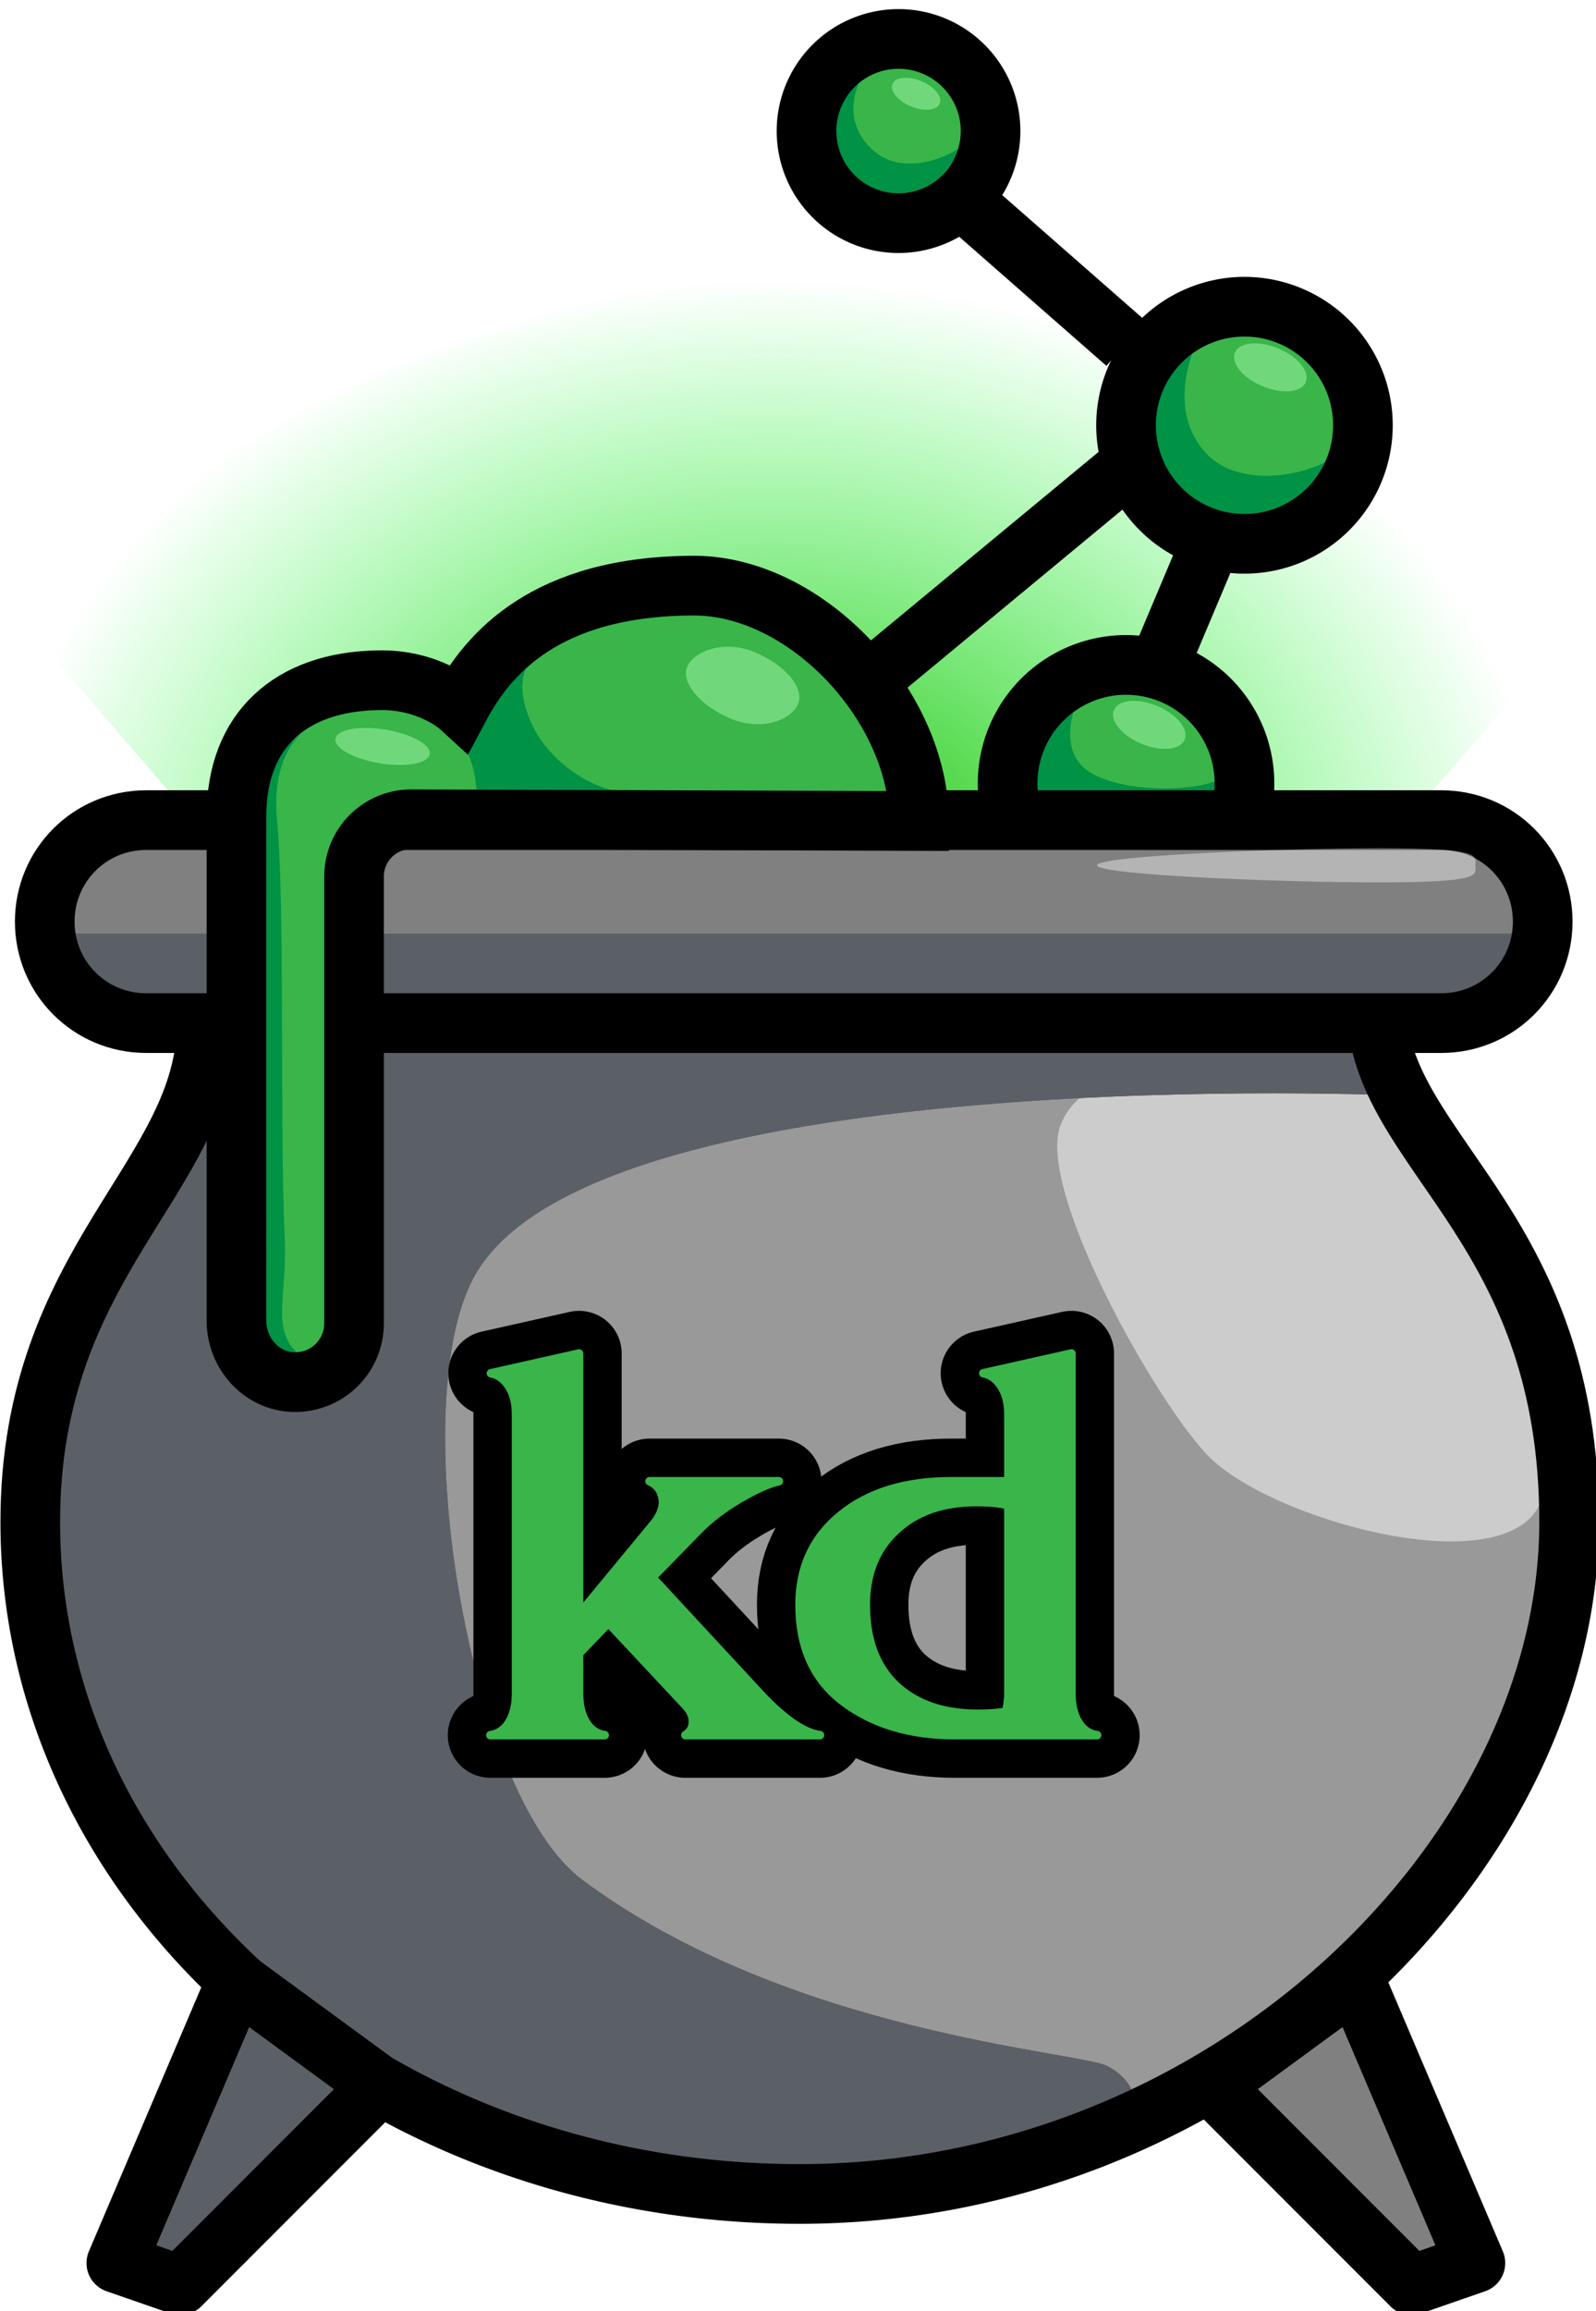 <?xml version="1.0" encoding="UTF-8"?>
<svg width="49.636mm" height="71.822mm" version="1.1" viewBox="0 0 49.636 71.822" xmlns="http://www.w3.org/2000/svg" xmlns:xlink="http://www.w3.org/1999/xlink">
 <defs>
  <radialGradient id="radialGradient12213" cx="122.66" cy="191.28" r="90.991" gradientTransform="matrix(1 -.004 .003 .772 -.618 -34.053)" gradientUnits="userSpaceOnUse">
   <stop stop-color="#1eb500" offset="0"/>
   <stop stop-color="#0f2" stop-opacity="0" offset="1"/>
  </radialGradient>
  <filter id="filter12215" x="-.021" y="-.061" width="1.043" height="1.121" color-interpolation-filters="sRGB">
   <feGaussianBlur stdDeviation="1.614"/>
  </filter>
 </defs>
 <g transform="translate(-78.134 -80.055)">
  <g transform="matrix(.265 0 0 .265 69.665 77.331)">
   <path d="m53.561 105.15-19.351-22.485c55.471-53.337 140.21-54.505 181.8 1.982l-18.848 21.728z" fill="url(#radialGradient12213)" filter="url(#filter12215)" style="mix-blend-mode:normal"/>
   <path class="st0" d="m177.81 102.15a13.9 13.9 0 0 1-13.9 13.9 13.9 13.9 0 0 1-13.9-13.9 13.9 13.9 0 0 1 13.9-13.9 13.9 13.9 0 0 1 13.9 13.9z" fill="#39b54a"/>
   <path class="st1" d="m159.04 90.881s-3.799 6.899 0.723 9.889c3.593 2.377 11.703 2.412 14.857 1.085 4.2-0.7-9.109 8.891-9.109 8.891l-11.6-6-2.4-11 4-4.3z" fill="#009245"/>
   <path class="st0" d="m148.21 25.647a10.8 10.8 0 0 1-10.8 10.8 10.8 10.8 0 0 1-10.8-10.8 10.8 10.8 0 0 1 10.8-10.8 10.8 10.8 0 0 1 10.8 10.8z" fill="#39b54a"/>
   <path class="st1" d="m132.97 19.618s-2.551 4.295 1.143 8.003c3.577 3.591 9.166 1.053 10.783-0.219s-6.285 8.345-6.285 8.345l-8.8-4.5-1.8-8.3 3.2-5.8z" fill="#009245"/>
   <path class="st2" d="m56.21 130.31c0 18.1-20.7 27.7-20.7 58.5 0 43.5 40.4 78.8 90.3 78.8 49.9 0 90.3-39.6 90.3-78.8 0-33.8-20.7-42.7-22.5-58.5" fill="#999"/>
   <path class="st3" d="m192.61 136.85c-9.4-1.8-32.5-4.6-36.2 5.4-2.9 7.7 11.8 33.5 17.7 39.1 8 7.6 35.9 15 38.9 4.4 2.7-9.5-7.9-46.4-20.4-48.9z" fill="#ccc"/>
   <path class="st8" d="m178.01 102.15a13.9 13.9 0 0 1-13.9 13.9 13.9 13.9 0 0 1-13.9-13.9 13.9 13.9 0 0 1 13.9-13.9 13.9 13.9 0 0 1 13.9 13.9z" fill="none" stroke="#000" stroke-miterlimit="10" stroke-width="7"/>
   <path class="st5" d="m77.81 130.25h123.3c6.6 0 11.9-5.3 11.9-11.9s-5.3-11.9-11.9-11.9h-152c-6.6 0-11.9 5.3-11.9 11.9s5.3 11.9 11.9 11.9h11" fill="#808080"/>
   <path class="st6" d="m38.61 119.75h172.6v9h-172.6z" fill="#5b6066"/>
   <g transform="translate(282.91 -172.55)">
    <path class="st7" d="m-86.5 311.3-2.8-8.5h-137.4s-18 43.2-20.7 58.5c-3.4 19.3 20.8 57.6 24.2 53.7 2.5 5.8 47.5 27 61.9 25.1 21.4-2.8 42.5-7.2 42.5-7.2s3.3-4.9-2.2-7.8c-3.3-1.7-37.5-3.8-61.7-21.9-13.4-10.1-21-56.8-12.3-71.2 15-24.9 108.5-20.7 108.5-20.7" fill="#4d4d4d"/>
    <path class="st6" d="m-86.5 311.3-2.8-8.5h-137.4s-18 43.2-20.7 58.5c-3.4 19.3 20.8 57.6 24.2 53.7 2.5 5.8 47.5 27 61.9 25.1 21.4-2.8 42.5-7.2 42.5-7.2s3.3-4.9-2.2-7.8c-3.3-1.7-37.5-3.8-61.7-21.9-13.4-10.1-21-56.8-12.3-71.2 15-24.9 108.5-20.7 108.5-20.7" fill="#5b6066"/>
   </g>
   <g stroke="#000" stroke-miterlimit="10">
    <g stroke-width="7">
     <path class="st8" d="m56.21 130.25c0 18.1-20.7 27.7-20.7 58.5 0 43.5 40.4 78.8 90.3 78.8 49.9 0 90.3-39.6 90.3-78.8 0-33.8-20.7-42.7-22.5-58.5" fill="none"/>
     <path class="st8" d="m75.81 130.25h125.3c6.6 0 11.9-5.3 11.9-11.9s-5.3-11.9-11.9-11.9h-152c-6.6 0-11.9 5.3-11.9 11.9s5.3 11.9 11.9 11.9h11" fill="none"/>
     <path class="st9" transform="translate(282.91 -172.55)" d="m-206.4 427.4-16.8-12.3-14.1 33.1 7.5 2.6z" fill="#5b6066" stroke-linejoin="round"/>
    </g>
    <path class="st10" transform="translate(282.91 -172.55)" d="m-108.7 427.4 16.8-12.3 14.1 33.1-7.5 2.6z" fill="#808080" stroke-linejoin="round" stroke-width="7"/>
   </g>
   <path class="st0" d="m191.91 60.147a13.9 13.9 0 0 1-13.9 13.9 13.9 13.9 0 0 1-13.9-13.9 13.9 13.9 0 0 1 13.9-13.9 13.9 13.9 0 0 1 13.9 13.9z" fill="#39b54a"/>
   <g fill="none" stroke="#000" stroke-miterlimit="10" stroke-width="7">
    <path class="st8" d="m144.71 33.547 19.4 17"/>
    <path class="st8" d="m168.01 88.247 6.2-14.7"/>
    <path class="st8" d="m164.11 65.147-30.7 25.4"/>
   </g>
   <path class="st0" d="m139.81 106.55c0-13.3-13-27.5-26.3-27.6-17.5 0-24.3 8-27.6 14.2 0 0-3.6-3.3-9.7-3.1-10.1 0.2-16.5 5.8-16.5 15.9v59.2c0 3.8 2.9 7.1 6.7 7.2 3.9 0.1 7.1-3 7.1-6.9v-52.4c0-3.7 3-6.7 6.7-6.7z" fill="#39b54a"/>
   <g fill="#abffae">
    <path class="st13" d="m125.61 92.847c-0.8 1.9-4.3 3.2-7.9 1.7s-5.9-4.3-5.1-6.1 4.3-3.2 7.9-1.7 5.9 4.2 5.1 6.1z" opacity=".48"/>
    <path class="st13" transform="rotate(-67.338)" d="m22.923 187.63a2.4 4.5 0 0 1-2.4 4.5 2.4 4.5 0 0 1-2.4-4.5 2.4 4.5 0 0 1 2.4-4.5 2.4 4.5 0 0 1 2.4 4.5z" opacity=".48"/>
    <path class="st13" transform="rotate(-67.338)" d="m-21.242 190.67a2.4 4.5 0 0 1-2.4 4.5 2.4 4.5 0 0 1-2.4-4.5 2.4 4.5 0 0 1 2.4-4.5 2.4 4.5 0 0 1 2.4 4.5z" opacity=".48"/>
    <path class="st13" transform="rotate(-80.718)" d="m-82.135 91.631a2 5.6 0 0 1-2 5.6 2 5.6 0 0 1-2-5.6 2 5.6 0 0 1 2-5.6 2 5.6 0 0 1 2 5.6z" opacity=".48"/>
    <path class="st13" transform="rotate(-67.338)" d="m35.707 136.9a1.6 3 0 0 1-1.6 3 1.6 3 0 0 1-1.6-3 1.6 3 0 0 1 1.6-3 1.6 3 0 0 1 1.6 3z" opacity=".48"/>
   </g>
   <path class="st14" d="m205.11 111.75c0 1.1 1 2-11.2 2s-33.2-0.9-33.2-2 21-2 33.2-2 11.2 0.9 11.2 2z" fill="#fff" opacity=".41"/>
   <path class="st8" d="m148.21 25.647a10.8 10.8 0 0 1-10.8 10.8 10.8 10.8 0 0 1-10.8-10.8 10.8 10.8 0 0 1 10.8-10.8 10.8 10.8 0 0 1 10.8 10.8z" fill="none" stroke="#000" stroke-miterlimit="10" stroke-width="7"/>
   <path class="st1" d="m171.99 51.469s-3.178 7.278 1.723 12.179c3.417 3.417 10.164 2.873 14.43 0.502 3.722-2.068-9.13 10.498-9.13 10.498l-11.6-6-2.4-11 4.2-7.6z" fill="#009245"/>
   <path class="st8" d="m191.91 60.147a13.9 13.9 0 0 1-13.9 13.9 13.9 13.9 0 0 1-13.9-13.9 13.9 13.9 0 0 1 13.9-13.9 13.9 13.9 0 0 1 13.9 13.9z" fill="none" stroke="#000" stroke-miterlimit="10" stroke-width="7"/>
   <path class="st1" d="m67.357 96.292c-1.286 1.125-3.458 4.022-2.89 10.156 0.983 10.635 0.27 34.124 0.911 49.16 0.282 6.603-1.677 10.658 1.682 13.517-4.029 0.073-4.969-2.591-7.35-3.977v-63z" fill="#009245"/>
   <path d="m86.958 98.828c0.568 1.274 0.75 2.444 0.95 4.119h15.931s-4.674-0.93-8.172-5.566c-1.559-2.066-3.415-6.399-1.761-9.134-3.817 2.409-5.767 6.548-6.949 10.581z" fill="#009245"/>
   <path class="st8" d="m139.81 106.55c0-13.3-13-27.5-26.3-27.6-17.5 0-24.3 8-27.6 14.2 0 0-3.6-3.3-9.7-3.1-10.1 0.2-16.5 5.8-16.5 15.9v59.2c0 3.8 2.9 7.1 6.7 7.2 3.9 0.1 7.1-3 7.1-6.9v-52.4c0-3.7 3-6.7 6.7-6.7z" fill="none" stroke="#000" stroke-miterlimit="10" stroke-width="7"/>
   <g class="st11 st12" fill="#39b54a" stroke="#000" stroke-linejoin="round" stroke-width="10" style="paint-order:markers stroke fill" aria-label="kd">
    <path d="m112.39 213.75q0.878-0.564 0.878-1.504 0.063-0.94-0.752-1.881l-9.152-9.779-3.448 3.573v4.701q0 2.069 0.815 3.385 0.815 1.316 2.194 1.504h-13.415q1.379-0.188 2.194-1.504t0.815-3.385v-32.722q0-2.006-0.815-3.26-0.815-1.316-2.131-1.567l10.343-2.319v30.591l8.964-10.845q1.128-1.567 0.815-2.884-0.251-1.316-1.504-1.881h15.17q-1.755 0.376-4.639 2.069-2.884 1.692-4.889 3.761l-5.328 5.454 12.725 13.728q4.137 4.388 6.958 4.764z"/>
    <path d="m157.7 208.86q0 2.069 0.815 3.385 0.815 1.316 2.194 1.504h-16.674q-7.836 0-13.039-3.886t-5.203-11.409q0-6.582 4.889-10.531 4.889-3.949 12.913-3.949h6.707v-7.836q0-2.006-0.815-3.26-0.815-1.316-2.131-1.567l10.343-2.319v7.146zm-11.033 2.382q2.069 0 3.385-0.251 0.251-1.254 0.251-2.131v-22.065q-1.379-0.376-3.761-0.376-5.955 0-9.466 3.322-3.51 3.26-3.51 8.713 0 6.143 3.51 9.466 3.573 3.322 9.591 3.322z"/>
   </g>
   <g class="st11 st12" fill="#39b54a" stroke="#39b54a" stroke-linejoin="round" style="paint-order:markers stroke fill" aria-label="kd">
    <path d="m112.39 213.75q0.878-0.564 0.878-1.504 0.063-0.94-0.752-1.881l-9.152-9.779-3.448 3.573v4.701q0 2.069 0.815 3.385 0.815 1.316 2.194 1.504h-13.415q1.379-0.188 2.194-1.504t0.815-3.385v-32.722q0-2.006-0.815-3.26-0.815-1.316-2.131-1.567l10.343-2.319v30.591l8.964-10.845q1.128-1.567 0.815-2.884-0.251-1.316-1.504-1.881h15.17q-1.755 0.376-4.639 2.069-2.884 1.692-4.889 3.761l-5.328 5.454 12.725 13.728q4.137 4.388 6.958 4.764z"/>
    <path d="m157.7 208.86q0 2.069 0.815 3.385 0.815 1.316 2.194 1.504h-16.674q-7.836 0-13.039-3.886t-5.203-11.409q0-6.582 4.889-10.531 4.889-3.949 12.913-3.949h6.707v-7.836q0-2.006-0.815-3.26-0.815-1.316-2.131-1.567l10.343-2.319v7.146zm-11.033 2.382q2.069 0 3.385-0.251 0.251-1.254 0.251-2.131v-22.065q-1.379-0.376-3.761-0.376-5.955 0-9.466 3.322-3.51 3.26-3.51 8.713 0 6.143 3.51 9.466 3.573 3.322 9.591 3.322z"/>
   </g>
  </g>
 </g>
</svg>
